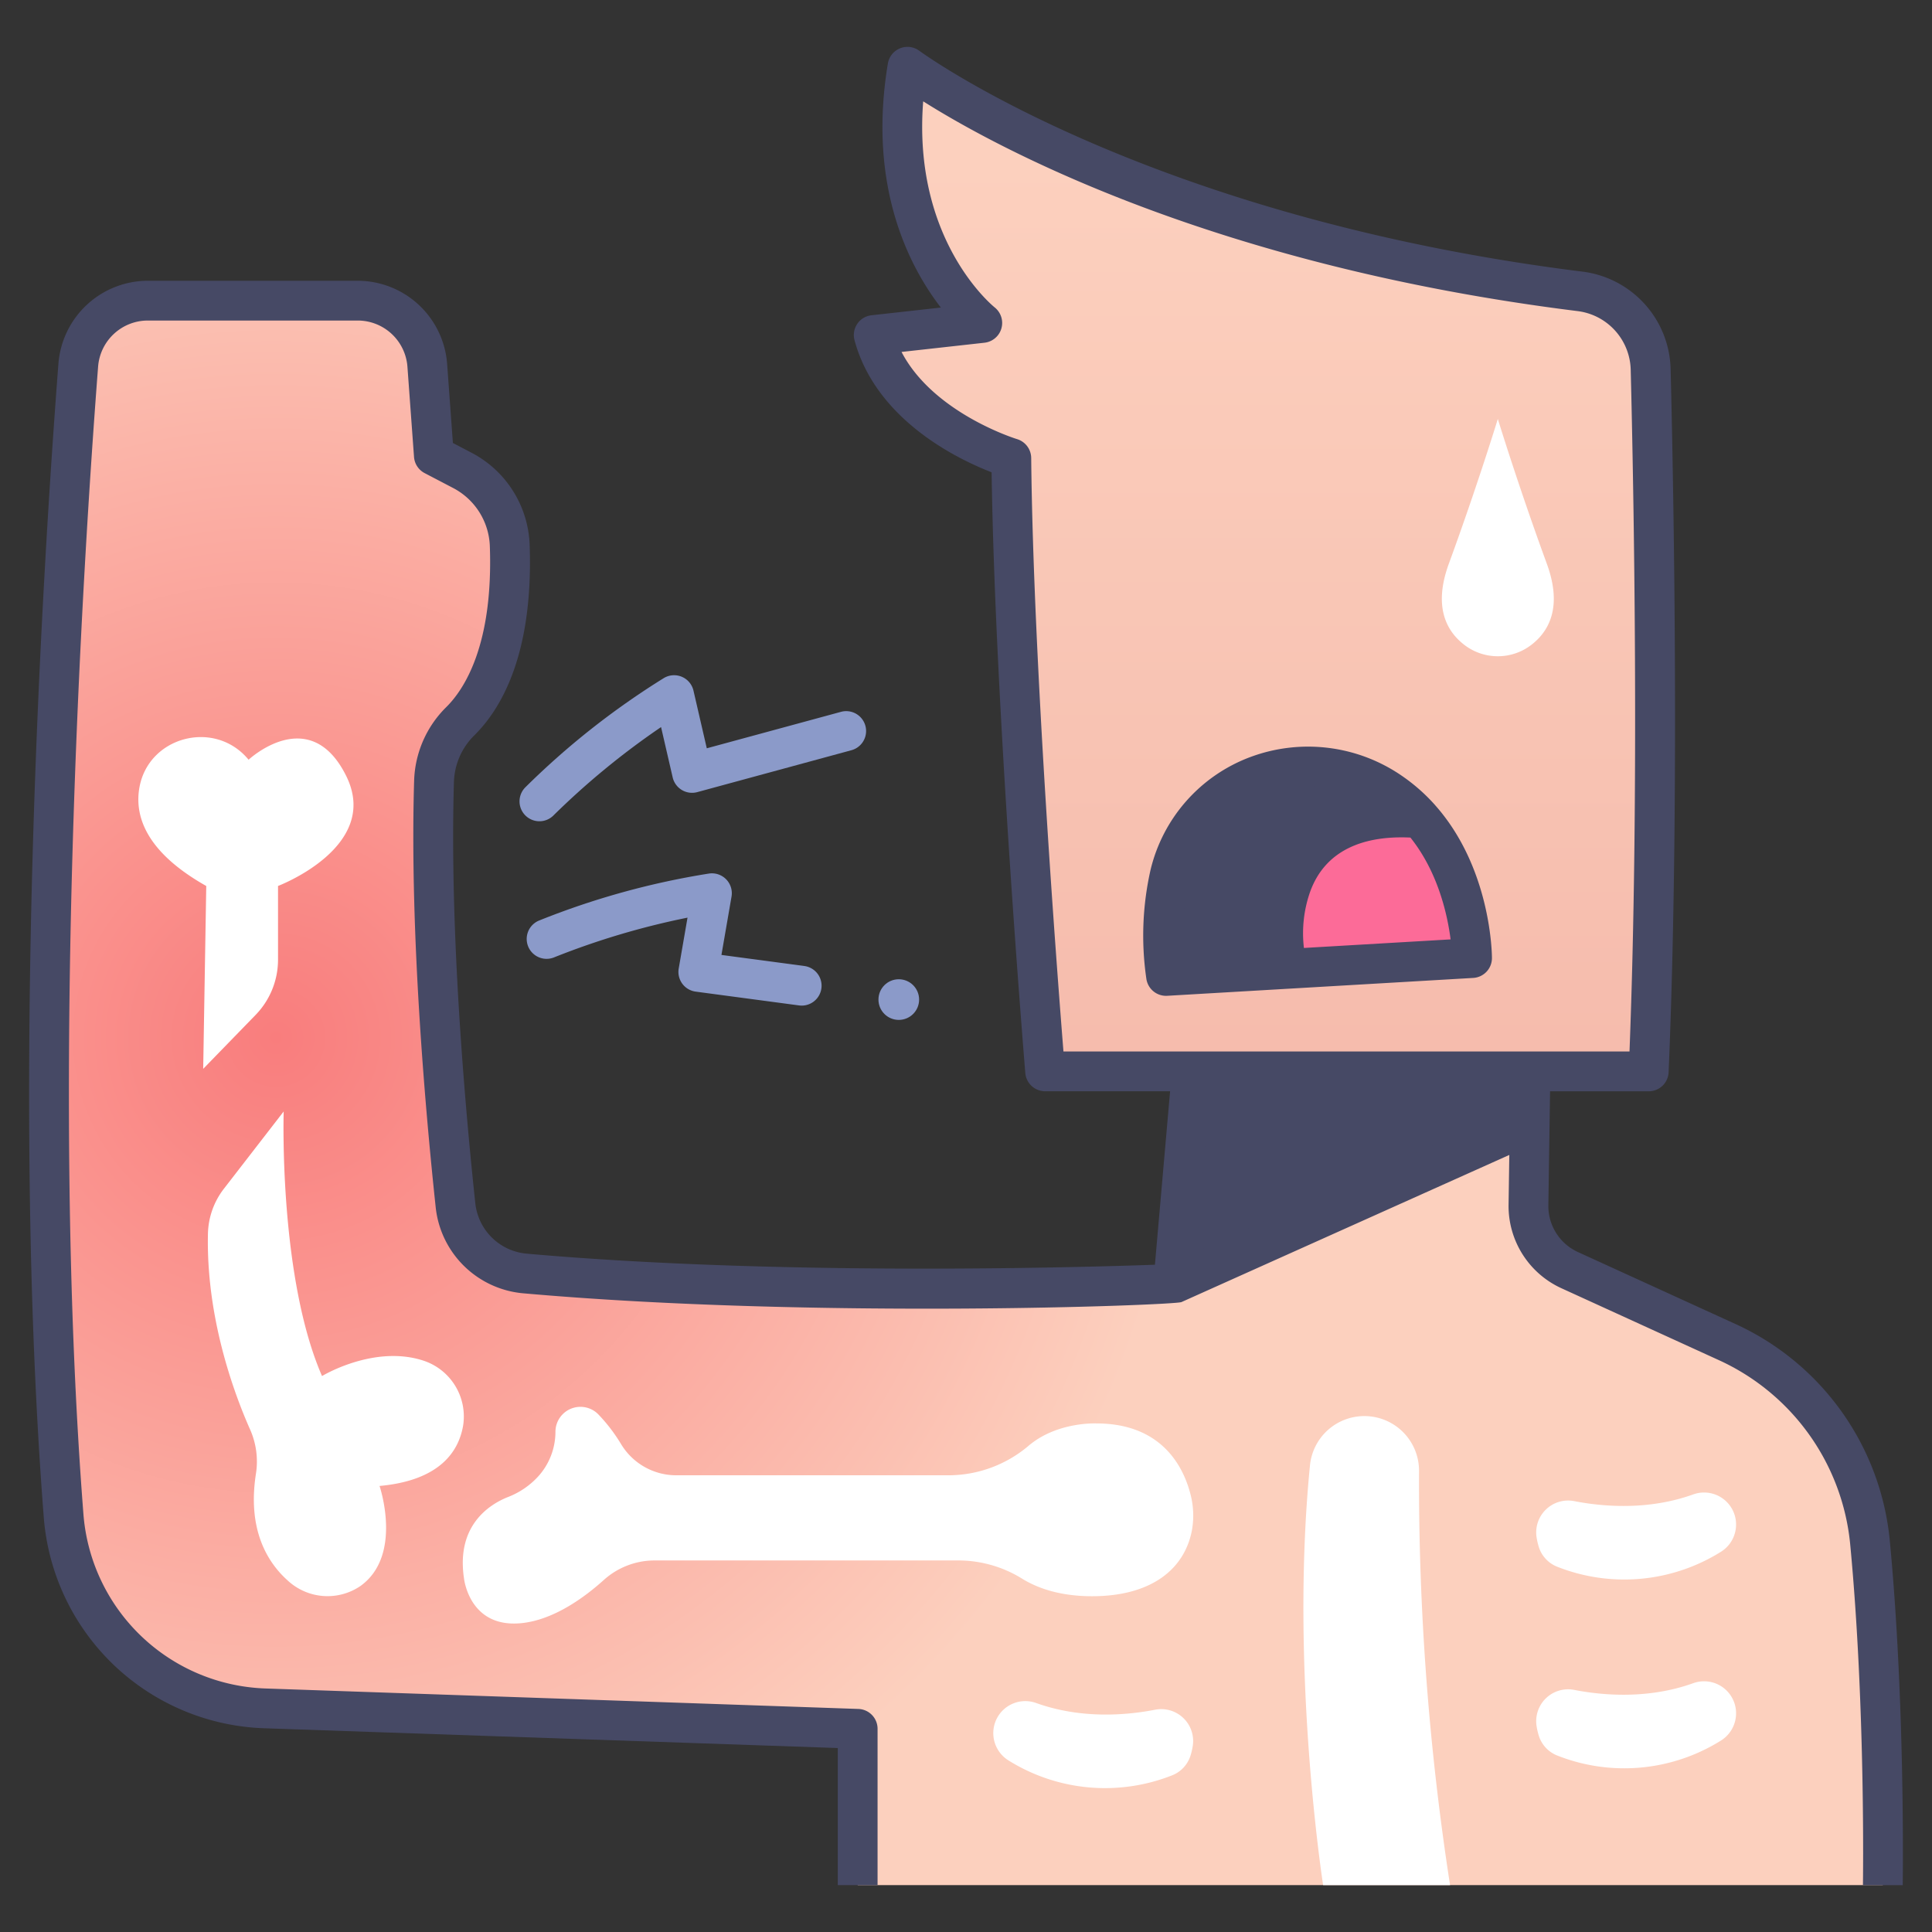 <?xml version="1.0" ?><svg id="icons" viewBox="0 0 340 340" xmlns="http://www.w3.org/2000/svg" xmlns:xlink="http://www.w3.org/1999/xlink"><rect x="0" y="0" width="340" height="340" fill="#333333" stroke="none"/><defs><radialGradient cx="48.566" cy="182.613" gradientUnits="userSpaceOnUse" id="radial-gradient" r="160.248"><stop offset="0" stop-color="#f97d7d"/><stop offset="1" stop-color="#fcd0be"/></radialGradient><linearGradient gradientUnits="userSpaceOnUse" id="New_Gradient_Swatch_6" x1="222.514" x2="222.514" y1="28.378" y2="355.57"><stop offset="0" stop-color="#fcd0be"/><stop offset="1" stop-color="#efa69a"/></linearGradient></defs><title/><path d="M210.133,183.979l-3.672,41.971s-62.284,2.753-114.132-1.845a13.448,13.448,0,0,1-12.175-11.981c-1.739-16.291-4.583-47.957-3.78-74.6a15.552,15.552,0,0,1,4.62-10.6c4.035-3.984,9.372-12.753,8.7-31.033a15.525,15.525,0,0,0-8.37-13.137l-4.973-2.6L75.193,64.263A12.245,12.245,0,0,0,62.981,52.909h-37a12.238,12.238,0,0,0-12.208,11.3C11.321,96.18,5.211,189.938,11.194,266.76a36.81,36.81,0,0,0,35.455,33.888l104.291,3.6V331.75h180.4s.506-31.31-2.262-60.343a43.2,43.2,0,0,0-25.061-35.2l-27.786-12.691a12.405,12.405,0,0,1-7.252-11.47l.349-23.506Z" style="fill:url(#radial-gradient)"/><polygon points="269.326 188.543 210.133 183.979 206.461 225.95 269.189 197.803 269.326 188.543" style="fill:#464965"/><path d="M159.705,11.75S199.436,41.5,278.162,51.285a14.105,14.105,0,0,1,12.325,13.664c.6,23.9,1.574,78.1-.349,123.594H183.922s-5.523-66.279-5.948-107.916c0,0-19.969-5.948-24.217-21.668l19.119-2.124S154.606,42.291,159.705,11.75Z" style="fill:url(#New_Gradient_Swatch_6)"/><path d="M272.216,99.211c-5.031-13.745-8.624-25.481-8.624-25.481S260,85.466,254.969,99.211c-2.684,7.333-.528,11.547,2.3,13.928a9.684,9.684,0,0,0,12.649,0C272.744,110.758,274.9,106.544,272.216,99.211Z" style="fill:#fff"/><path d="M205.205,171.75l21.31-1.243,23.42-26.5a28.482,28.482,0,0,0-5.061-4.489,25.129,25.129,0,0,0-39.014,14.467A48.631,48.631,0,0,0,205.205,171.75Z" style="fill:#464965"/><path d="M249.928,144.014c-6.257-.545-18.436.021-22.669,11.764a26.72,26.72,0,0,0-.744,14.729l32.537-1.9S259.044,154.258,249.928,144.014Z" style="fill:#fc6b98"/><path d="M43.747,133.7s-.128-.165-.372-.433c-6.024-6.619-17.261-3.5-18.838,5.31-.868,4.849.943,11.246,11.761,17.342L35.759,188.1l9.221-9.488a13.956,13.956,0,0,0,3.948-9.727V155.915S67.163,149.021,60.9,136.5C54.483,123.661,43.747,133.7,43.747,133.7Z" style="fill:#fff"/><path d="M39.4,209.2,49.923,195.6s-.9,29.017,6.748,46.563c0,0,8.937-5.447,17.57-2.8A10.343,10.343,0,0,1,81.5,250.889c-.778,4.531-4.078,9.648-14.707,10.615,0,0,4.158,12.176-3.332,17.587a10.293,10.293,0,0,1-12.818-.938c-3.535-3.155-7.169-8.92-5.589-18.886a13.873,13.873,0,0,0-1.075-7.774c-2.81-6.348-7.717-19.633-7.384-34.387A13.415,13.415,0,0,1,39.4,209.2Z" style="fill:#fff"/><path d="M94.664,259.883a14.081,14.081,0,0,1-5.347,3.6c-3.072,1.238-9.045,4.878-7.673,14.2,0,0,.858,8.929,10.176,7.959,5.68-.592,11.071-4.56,14.415-7.569a13.353,13.353,0,0,1,8.924-3.46h53.233a21.342,21.342,0,0,1,11.389,3.148c2.5,1.574,6.479,3.148,12.4,3.148,10.361,0,16.264-4.7,17.578-11.6a14.835,14.835,0,0,0-.322-6.6c-1.244-4.635-5.029-12.207-16.48-12.207,0,0-6.95-.347-11.991,3.969a21.829,21.829,0,0,1-14.209,5.155H119.021a11.342,11.342,0,0,1-9.7-5.448,29.5,29.5,0,0,0-4.078-5.325,4.4,4.4,0,0,0-7.494,3.06A11.714,11.714,0,0,1,94.664,259.883Z" style="fill:#fff"/><path d="M240.11,249.208h0a9.61,9.61,0,0,1,9.616,9.67,463.455,463.455,0,0,0,5.461,72.872H232.848s-5.9-37.815-2.31-73.907A9.61,9.61,0,0,1,240.11,249.208Z" style="fill:#fff"/><path d="M277.023,264.171c4.994.974,13,1.684,20.967-1.183a5.633,5.633,0,0,1,7.423,4.2h0a5.657,5.657,0,0,1-2.623,5.942,32.078,32.078,0,0,1-28.705,2.606,5.511,5.511,0,0,1-3.282-3.5,12.529,12.529,0,0,1-.4-1.747A5.616,5.616,0,0,1,277.023,264.171Z" style="fill:#fff"/><path d="M277.023,297.392c4.994.973,13,1.683,20.967-1.183a5.632,5.632,0,0,1,7.423,4.2h0a5.658,5.658,0,0,1-2.623,5.943,32.081,32.081,0,0,1-28.705,2.606,5.515,5.515,0,0,1-3.282-3.5,12.5,12.5,0,0,1-.4-1.747A5.615,5.615,0,0,1,277.023,297.392Z" style="fill:#fff"/><path d="M203.3,300.88c-4.993.973-13,1.683-20.966-1.183a5.632,5.632,0,0,0-7.423,4.2h0a5.657,5.657,0,0,0,2.623,5.943,32.08,32.08,0,0,0,28.7,2.606,5.515,5.515,0,0,0,3.282-3.5,12.5,12.5,0,0,0,.4-1.747A5.615,5.615,0,0,0,203.3,300.88Z" style="fill:#fff"/><circle cx="158.171" cy="175.909" r="3.577" style="fill:#8b9ac9"/><path d="M94.928,144.527a3.5,3.5,0,0,1-2.506-5.943,137.954,137.954,0,0,1,24.389-19.246,3.5,3.5,0,0,1,5.229,2.2l2.343,10.15L148,125.272a3.5,3.5,0,0,1,1.836,6.755L122.708,139.4a3.5,3.5,0,0,1-4.328-2.591l-2.044-8.854a135.516,135.516,0,0,0-18.9,15.515A3.489,3.489,0,0,1,94.928,144.527Z" style="fill:#8b9ac9"/><path d="M141.083,176.968a3.537,3.537,0,0,1-.468-.031L122.43,174.51a3.5,3.5,0,0,1-2.987-4.065l1.549-8.955a135.523,135.523,0,0,0-23.439,6.975,3.5,3.5,0,0,1-2.725-6.448,138,138,0,0,1,29.943-8.286,3.5,3.5,0,0,1,3.966,4.058l-1.775,10.264L141.541,170a3.5,3.5,0,0,1-.458,6.97Z" style="fill:#8b9ac9"/><path d="M252.55,141.682a31.981,31.981,0,0,0-5.684-5.04,29.093,29.093,0,0,0-26.84-3.411,28.182,28.182,0,0,0-17.563,19.915,52.451,52.451,0,0,0-.731,19.041,3.5,3.5,0,0,0,3.47,3.063c.068,0,.138,0,.207-.006L226.719,174l32.538-1.9a3.5,3.5,0,0,0,3.3-3.5c0-.639-.125-15.732-9.937-26.834C252.591,141.744,252.575,141.71,252.55,141.682Zm-43.292,13.143A21.277,21.277,0,0,1,222.5,139.778a21.662,21.662,0,0,1,18.02,1.18c-8.048,1.561-13.9,6.264-16.555,13.633a28.858,28.858,0,0,0-1.483,12.645l-14.131.825A42.553,42.553,0,0,1,209.258,154.825Zm20.211,12a22.034,22.034,0,0,1,1.084-9.864c2.766-7.678,9.772-9.6,16.088-9.6.529,0,1.053.014,1.571.038,4.9,6.126,6.528,13.679,7.07,17.918Z" style="fill:#464965"/><path d="M151.061,300.746l-104.293-3.6a33.275,33.275,0,0,1-32.084-30.662C8.805,191,14.532,100.068,17.267,64.478a8.782,8.782,0,0,1,8.719-8.069H62.98A8.777,8.777,0,0,1,71.7,64.517l1.16,15.894a3.5,3.5,0,0,0,1.868,2.847l4.973,2.6A12.034,12.034,0,0,1,86.2,96.023c.643,17.5-4.524,25.316-7.662,28.414a18.975,18.975,0,0,0-5.659,12.985c-.808,26.789,2.032,58.534,3.8,75.073a16.99,16.99,0,0,0,15.346,15.1c51.486,4.565,114.333,2.109,115.858,1.557l.016,0,57.714-25.9-.13,8.749a15.909,15.909,0,0,0,9.3,14.707l27.787,12.691a39.81,39.81,0,0,1,23.031,32.345c2.717,28.5,2.252,59.644,2.246,59.955,0,.019,0,.037,0,.056h7c.017-1.21.435-32.209-2.279-60.675a46.826,46.826,0,0,0-27.09-38.048l-27.787-12.691a8.908,8.908,0,0,1-5.206-8.235l.3-20.058h17.364a3.5,3.5,0,0,0,3.5-3.352c1.952-46.227.895-102,.35-123.829a17.709,17.709,0,0,0-15.392-17.05C201.858,38.271,162.191,9.238,161.8,8.946a3.5,3.5,0,0,0-5.547,2.228c-3.623,21.7,3.827,35.839,9.32,42.951l-12.2,1.356a3.5,3.5,0,0,0-2.992,4.391c3.8,14.071,18.258,20.975,24.126,23.243.6,41.4,5.876,105.067,5.93,105.718a3.5,3.5,0,0,0,3.488,3.21h21.992l-2.671,30.528c-13.145.472-66.073,2-110.6-1.952a9.974,9.974,0,0,1-9-8.867c-1.746-16.361-4.556-47.746-3.762-74.119a12.013,12.013,0,0,1,3.581-8.215c4.832-4.771,10.443-14.483,9.74-33.652A19.053,19.053,0,0,0,82.947,79.655l-3.246-1.7L78.685,64.009a15.806,15.806,0,0,0-15.705-14.6H25.986a15.815,15.815,0,0,0-15.7,14.532c-2.748,35.752-8.5,127.111-2.583,203.09a40.27,40.27,0,0,0,38.822,37.115l100.913,3.479V331.75h7V304.244A3.5,3.5,0,0,0,151.061,300.746Zm114.66-105.223-55.254,24.794,2.473-28.274h52.833Zm-78.571-10.48c-1.1-13.761-5.311-68.618-5.676-104.451a3.508,3.508,0,0,0-2.5-3.317c-.163-.05-14.705-4.549-20.318-15.339l14.6-1.623a3.5,3.5,0,0,0,1.8-6.207c-.632-.513-14.486-12.06-12.589-36.274,12.892,8.131,51.139,28.954,115.252,36.927a10.665,10.665,0,0,1,9.258,10.278c.53,21.235,1.547,74.677-.211,120.006Z" style="fill:#464965"/></svg>